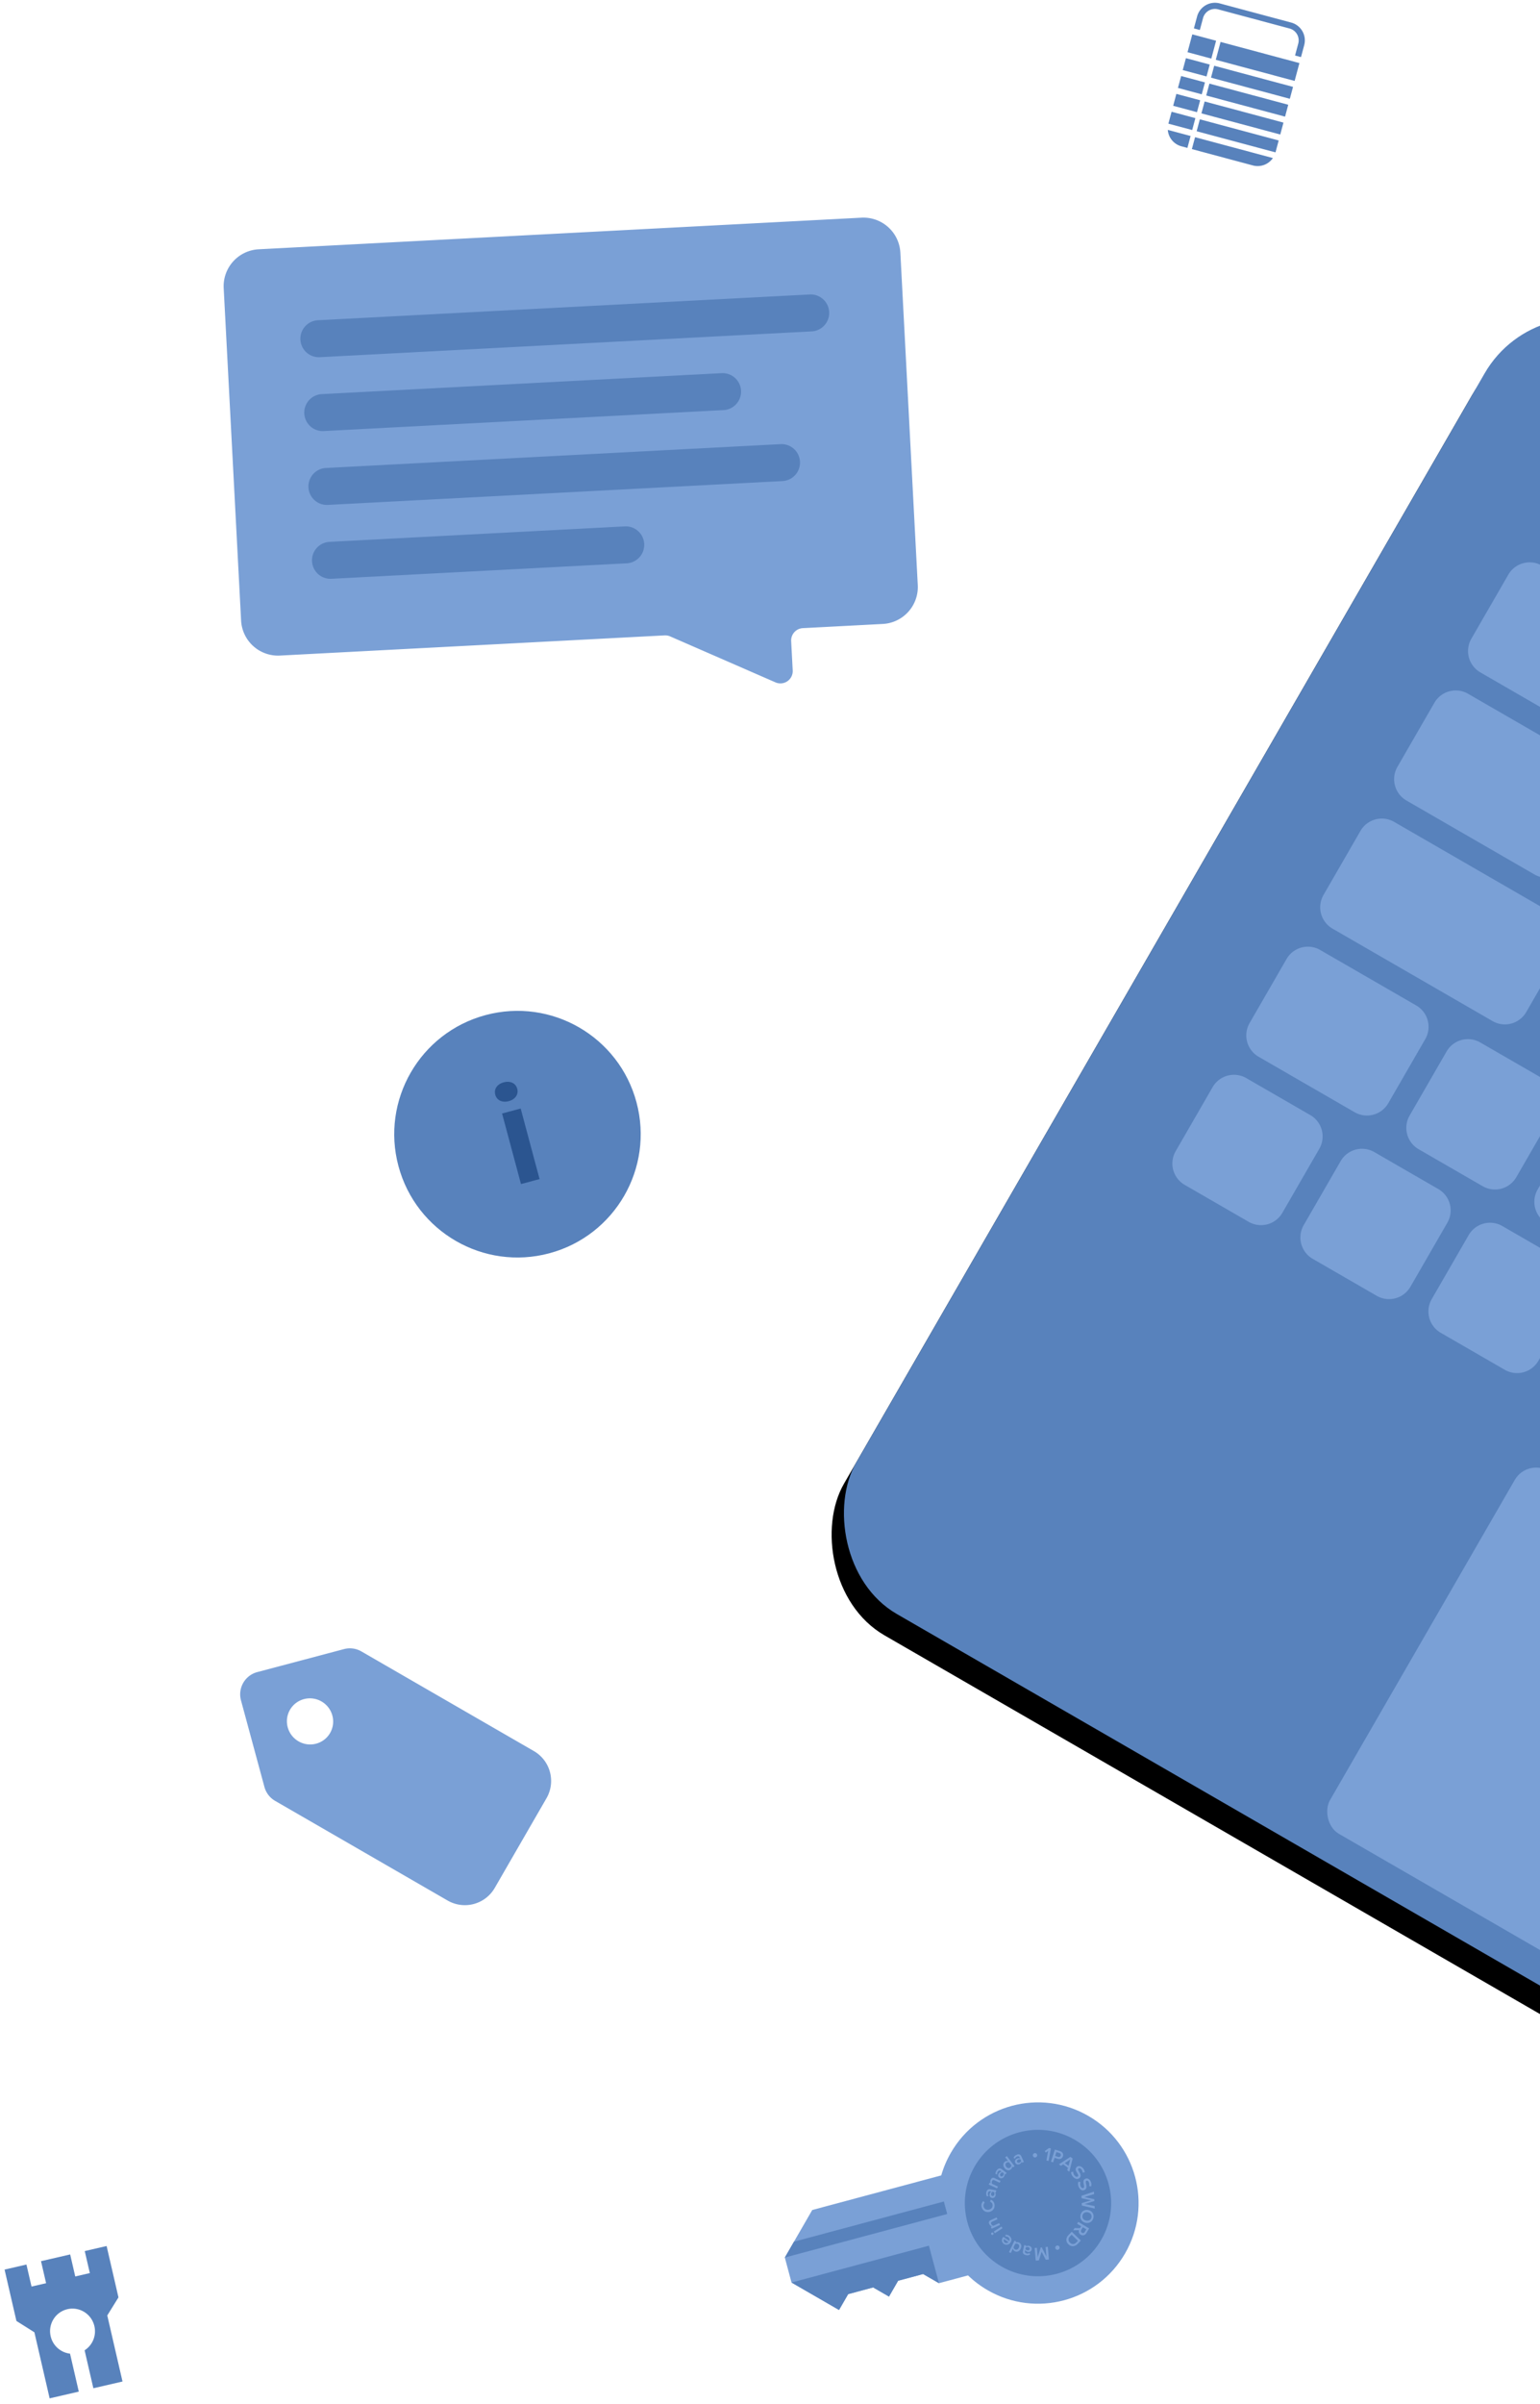<svg height="390" viewBox="0 0 250 390" width="250" xmlns="http://www.w3.org/2000/svg" xmlns:xlink="http://www.w3.org/1999/xlink"><defs><rect id="a" height="240" rx="18" width="220"/><filter id="b" height="103.3%" width="101.8%" x="-.9%" y="-.8%"><feOffset dy="4" in="SourceAlpha" result="shadowOffsetOuter1"/><feColorMatrix in="shadowOffsetOuter1" values="0 0 0 0 0.263 0 0 0 0 0.43 0 0 0 0 0.66 0 0 0 1 0"/></filter></defs><g fill="none" fill-rule="evenodd"><g fill-rule="nonzero"><path d="m44.664 292.157 28.003 16.167a5.6 5.6 0 0 0 7.65-2.05l8.4-14.549a5.6 5.6 0 0 0 -2.05-7.65l-28.003-16.167a3.733 3.733 0 0 0 -2.822-.375l-14.075 3.729a3.733 3.733 0 0 0 -2.647 4.585l3.808 14.053a3.733 3.733 0 0 0 1.736 2.257zm7.533-16.128c1.798 1.039 2.42 3.328 1.39 5.113-1.032 1.786-3.325 2.392-5.123 1.354s-2.42-3.328-1.39-5.113c1.032-1.786 3.325-2.392 5.123-1.354z" fill="#7aa0d6"/><g transform="matrix(.866 .5 -.5 .866 250 45)"><use fill="#000" filter="url(#b)" xlink:href="#a"/><use fill="#5882bc" xlink:href="#a"/><g fill="#7aa0d6"><path d="m23.66 136.34h12a4 4 0 0 1 4 4v12a4 4 0 0 1 -4 4h-12a4 4 0 0 1 -4-4v-12a4 4 0 0 1 4-4zm30-24h12a4 4 0 0 1 4 4v12a4 4 0 0 1 -4 4h-12a4 4 0 0 1 -4-4v-12a4 4 0 0 1 4-4zm12-24h12a4 4 0 0 1 4 4v12a4 4 0 0 1 -4 4h-12a4 4 0 0 1 -4-4v-12a4 4 0 0 1 4-4zm-6-24h12a4 4 0 0 1 4 4v12a4 4 0 0 1 -4 4h-12a4 4 0 0 1 -4-4v-12a4 4 0 0 1 4-4zm-36-24h12a4 4 0 0 1 4 4v12a4 4 0 0 1 -4 4h-12a4 4 0 0 1 -4-4v-12a4 4 0 0 1 4-4zm24 0h12a4 4 0 0 1 4 4v12a4 4 0 0 1 -4 4h-12a4 4 0 0 1 -4-4v-12a4 4 0 0 1 4-4zm42 48h12a4 4 0 0 1 4 4v12a4 4 0 0 1 -4 4h-12a4 4 0 0 1 -4-4v-12a4 4 0 0 1 4-4zm24 0h12a4 4 0 0 1 4 4v12a4 4 0 0 1 -4 4h-12a4 4 0 0 1 -4-4v-12a4 4 0 0 1 4-4zm-36 24h12a4 4 0 0 1 4 4v12a4 4 0 0 1 -4 4h-12a4 4 0 0 1 -4-4v-12a4 4 0 0 1 4-4zm24 0h12a4 4 0 0 1 4 4v12a4 4 0 0 1 -4 4h-12a4 4 0 0 1 -4-4v-12a4 4 0 0 1 4-4zm-54 24h12a4 4 0 0 1 4 4v12a4 4 0 0 1 -4 4h-12a4 4 0 0 1 -4-4v-12a4 4 0 0 1 4-4zm24 0h12a4 4 0 0 1 4 4v12a4 4 0 0 1 -4 4h-12a4 4 0 0 1 -4-4v-12a4 4 0 0 1 4-4zm24 0h18a4 4 0 0 1 4 4v12a4 4 0 0 1 -4 4h-18a4 4 0 0 1 -4-4v-12a4 4 0 0 1 4-4zm-72-24h18a4 4 0 0 1 4 4v12a4 4 0 0 1 -4 4h-18a4 4 0 0 1 -4-4v-12a4 4 0 0 1 4-4zm0-24h30a4 4 0 0 1 4 4v12a4 4 0 0 1 -4 4h-30a4 4 0 0 1 -4-4v-12a4 4 0 0 1 4-4zm0-72h28a4 4 0 0 1 4 4v12a4 4 0 0 1 -4 4h-28a4 4 0 0 1 -4-4v-12a4 4 0 0 1 4-4zm0 48h24a4 4 0 0 1 4 4v12a4 4 0 0 1 -4 4h-24a4 4 0 0 1 -4-4v-12a4 4 0 0 1 4-4z"/><rect height="68" rx="4" width="80" x="94" y="167"/></g></g><g><path d="m41.992 40.443 97.865-5.129a6 6 0 0 1 6.306 5.678l2.826 53.926a6 6 0 0 1 -5.677 6.306l-12.983.68a2 2 0 0 0 -1.892 2.102l.25 4.757a2 2 0 0 1 -2.798 1.938l-17.097-7.457a2 2 0 0 0 -.904-.164l-62.442 3.272a6 6 0 0 1 -6.306-5.677l-2.826-53.926a6 6 0 0 1 5.678-6.306z" fill="#7aa0d6"/><path d="m51.607 51.955 79.89-4.186a3 3 0 0 1 .315 5.991l-79.89 4.187a3 3 0 0 1 -.315-5.992zm.629 11.984 64.91-3.402a3 3 0 0 1 .314 5.992l-64.91 3.402a3 3 0 0 1 -.314-5.992zm1.256 23.967 47.934-2.512a3 3 0 0 1 .314 5.992l-47.934 2.512a3 3 0 0 1 -.314-5.992zm-.628-11.983 73.898-3.873a3 3 0 0 1 .314 5.991l-73.898 3.873a3 3 0 0 1 -.314-5.991z" fill="#5882bc"/></g></g><g transform="matrix(.966 -.259 .259 .966 59.505 169.858)"><circle cx="20" cy="20" fill="#5882bc" fill-rule="nonzero" r="20"/><path d="m18.455 27.962v-11.849h3.126v11.849zm1.569-13.503c-1.128 0-1.848-.656-1.848-1.58 0-.934.72-1.579 1.848-1.579 1.117 0 1.847.645 1.847 1.58 0 .923-.73 1.579-1.847 1.579z" fill="#2b5590"/></g><g transform="matrix(.866 .5 -.5 .866 149.673 327.673)"><path d="m15.33 20.297c-.317-1.27-.485-2.599-.485-3.968 0-9.018 7.31-16.329 16.33-16.329 9.018 0 16.329 7.31 16.329 16.33 0 9.018-7.311 16.329-16.33 16.329-1.368 0-2.697-.168-3.968-.486l-3.454 3.455h-2.97l-2.968 2.969v2.969h-2.97l-2.968 2.969v2.969h-8.907l-2.969-2.97v-8.906l15.33-15.33z" fill="#7aa0d6"/><circle cx="31.174" cy="16.329" fill="#5882bc" r="11.876"/><path d="m27.16 9.645a.352.352 0 0 1 -.062.493.352.352 0 1 1 .063-.493zm2.088-.1-.341.122-.534-1.502-.2.442-.273-.136.359-.765.297-.106zm.754-.166-.354.079-.445-2.016.885-.196c.423-.093.723.145.798.486.076.342-.099.684-.519.777l-.532.118zm.248-1.17c.2-.044.317-.203.274-.397-.043-.193-.216-.288-.416-.244l-.483.107.141.64zm2.792 1.176-.41-.04-.113-.408-.943-.09-.189.38-.41-.039 1.004-1.978.45.043.61 2.132zm-.595-.775-.276-1.015-.463.944.74.07zm1.608 1.207c-.369-.095-.602-.293-.73-.528l.265-.22a.89.89 0 0 0 .56.44c.288.075.439-.037.473-.168.108-.42-1.125-.461-.934-1.198.086-.33.442-.51.88-.396.311.08.537.245.677.473l-.269.209a.84.84 0 0 0 -.52-.378c-.206-.054-.363.011-.402.161-.096.372 1.126.442.933 1.188-.086.333-.394.557-.933.417zm1.584.97c-.316-.213-.47-.478-.512-.741l.322-.119a.89.89 0 0 0 .383.601c.246.166.425.112.501-.001.242-.36-.907-.81-.481-1.44.19-.283.586-.333.961-.08.267.18.425.41.48.67l-.322.108a.84.84 0 0 0 -.364-.53c-.177-.119-.347-.11-.433.018-.215.319.914.792.484 1.431-.193.285-.557.394-1.019.083zm1.903 2.327-.208-.326 1.068-1.158-1.5.482-.207-.326 1.423-1.608.218.342-1.125 1.194 1.57-.495.156.243-1.113 1.215 1.557-.518.218.342zm.588 1.45c-.19-.59.106-1.143.692-1.333s1.15.087 1.34.676c.191.589-.105 1.143-.69 1.333-.587.19-1.151-.087-1.342-.676zm.307-.1c.127.395.516.553.92.422.406-.131.627-.485.5-.88-.13-.398-.514-.553-.92-.422-.404.13-.629.483-.5.88zm-.103 2.835.007-.418.778-.445.006-.36-.77-.012.006-.362 2.064.035-.015.907c-.007.408-.278.67-.659.663-.368-.006-.562-.25-.598-.5l-.82.492zm1.102-.722c-.004.205.124.355.322.359.198.003.33-.143.334-.347l.008-.496-.656-.01zm-1.379 1.781.188-.744 2.002.504-.188.744c-.157.625-.678.943-1.266.795s-.893-.675-.736-1.299zm.31.078c-.11.435.138.766.517.861.387.098.753-.065.866-.513l.099-.393-1.384-.348-.099.393zm-1.03 2.876a.352.352 0 0 1 -.106-.485.352.352 0 1 1 .106.485zm-2.99 1.598.297-.207.879 1.255-.359-1.62.127-.088 1.396.893-.879-1.255.297-.208 1.184 1.692-.419.293-1.238-.792.318 1.436-.419.293-1.183-1.692zm-1.696.438.31-.099.049.154a.631.631 0 0 1 .4-.335c.233-.074.545 0 .645.315.104.328-.115.546-.348.62-.192.061-.377.052-.519-.037l.068.213c.052.165.22.222.417.16.16-.05.28-.154.365-.314l.195.175a.889.889 0 0 1 -.526.42c-.315.1-.635.055-.756-.328zm.706-.03c-.136.044-.253.136-.293.256l.068.215c.102.075.25.083.386.04.174-.055.272-.196.223-.353-.049-.153-.21-.212-.384-.157zm-2.44.198.324-.025.016.203a.605.605 0 0 1 .459-.278c.383-.03.686.238.725.729.037.481-.217.805-.602.836a.6.6 0 0 1 -.498-.207l.061.775-.324.025zm.729.194a.488.488 0 0 0 -.37.228l.046.593a.491.491 0 0 0 .402.17c.256-.02.403-.24.38-.53-.022-.287-.202-.48-.458-.46zm-1.85-.437c.448.036.757.374.72.846-.035.432-.377.756-.818.72-.448-.035-.708-.4-.67-.869l.006-.077 1.15.09c-.006-.226-.161-.425-.442-.447a.633.633 0 0 0 -.436.13l-.131-.225a.871.871 0 0 1 .622-.168zm-.466.873a.4.4 0 0 0 .389.428c.277.022.42-.18.45-.362zm-2.001.018a.203.203 0 0 1 .088.27.2.2 0 1 1 -.088-.27zm.613-1.57.29.147-.677 1.333-.29-.147zm-1.417-.887.265.188-.543.761c-.135.19-.084.32.065.427.136.097.31.099.429.059l.606-.85.264.19-.868 1.216-.265-.188.12-.167a.707.707 0 0 1 -.57-.109c-.261-.187-.292-.421-.114-.67zm-1.381-1.692c.398.462.378 1.103-.103 1.517-.48.414-1.118.338-1.516-.124a.933.933 0 0 1 -.189-.932l.322.132a.613.613 0 0 0 .111.59c.267.31.702.336 1.03.053s.367-.717.1-1.026a.606.606 0 0 0 -.566-.198l-.082-.338c.29-.042.62.01.893.326zm-.854-2.074.106.307-.152.053c.156.063.28.204.345.391.08.231.015.545-.298.653-.324.113-.549-.1-.629-.332-.066-.19-.061-.375.023-.519l-.21.073c-.164.057-.217.226-.149.422.055.158.16.275.323.356l-.17.2a.889.889 0 0 1 -.433-.515c-.109-.313-.072-.633.308-.765zm.047.704c-.047-.134-.142-.249-.263-.286l-.213.074c-.072.104-.077.253-.03.387.06.173.204.267.359.213.152-.052.207-.215.147-.388zm-.222-2.388.028.324-.93.082c-.232.02-.299.145-.283.327.015.166.126.3.234.364l1.04-.092.028.324-1.49.132-.028-.324.204-.018a.707.707 0 0 1 -.287-.503c-.028-.32.13-.496.435-.523zm.2-1.612-.043.323-.16-.022a.631.631 0 0 1 .133.505c-.033.242-.232.494-.56.45-.34-.046-.445-.338-.413-.58.027-.2.115-.363.255-.453l-.221-.03c-.172-.023-.295.104-.323.31a.612.612 0 0 0 .129.463l-.242.102a.889.889 0 0 1 -.156-.655c.044-.328.221-.598.62-.544l.982.131zm-.274.65c.019-.14-.015-.286-.106-.373l-.224-.03c-.111.06-.182.191-.2.332-.025.181.061.33.224.352.16.022.282-.1.306-.28zm.85-2.242-.125.3-.188-.078a.605.605 0 0 1 .039.535c-.148.355-.524.503-.979.315-.446-.186-.619-.56-.47-.917a.6.6 0 0 1 .41-.349l-.718-.298.124-.3zm-.505.561a.488.488 0 0 0 -.034-.433l-.549-.228a.491.491 0 0 0 -.334.28c-.099.237.03.468.299.58.265.11.52.038.618-.199zm1.464-1.92-.19.264-.13-.093a.631.631 0 0 1 -.122.507c-.142.199-.436.327-.705.134-.28-.2-.234-.508-.091-.706.117-.164.27-.266.437-.28l-.18-.13c-.142-.101-.31-.047-.431.121a.612.612 0 0 0 -.105.47l-.261-.024a.889.889 0 0 1 .17-.651c.193-.269.476-.424.803-.19zm-.549.445c.084-.115.122-.26.082-.38l-.183-.131c-.126 0-.25.083-.333.199-.107.148-.101.32.032.416.131.094.296.044.402-.104z" fill="#7aa0d6"/><path d="m23.752 35.628h-2.97l-2.968 2.969v2.969h-2.97l-2.968 2.969v2.969h-8.907l16.33-16.33zm-23.752 5.938 17.814-17.814 1.484 1.484-19.298 19.299z" fill="#5882bc"/></g><path d="m194.781 4.865-.966-.259.52-1.94a3 3 0 0 1 3.665-2.116l11.606 3.11a2.993 2.993 0 0 1 2.116 3.663l-.52 1.94-.966-.258.518-1.932a1.992 1.992 0 0 0 -1.409-2.448l-11.602-3.109a1.998 1.998 0 0 0 -2.444 1.416l-.518 1.932zm12.28 19.855-12.799-3.43.518-1.932 12.799 3.43zm-.423.922a3.005 3.005 0 0 1 -3.244 1.2l-9.908-2.654.518-1.932zm-16.964-5.581.518-1.932 3.864 1.035-.518 1.932zm-.096 1.01 3.701.991-.518 1.932-.973-.26a2.995 2.995 0 0 1 -2.21-2.664zm18.26.75-12.8-3.428.518-1.932 12.799 3.429-.518 1.932zm-17.387-4.658.517-1.932 3.864 1.036-.518 1.931zm18.163 1.761-12.799-3.43.518-1.931 12.798 3.43zm-17.387-4.659.518-1.932 3.863 1.036-.517 1.932zm18.163 1.761-12.798-3.429.517-1.932 12.799 3.43zm-17.386-4.658.517-1.932 3.864 1.035-.518 1.932zm18.163 1.76-12.799-3.428.777-2.898 12.798 3.43-.776 2.898zm-17.387-4.658.777-2.898 3.863 1.035-.776 2.898zm-181.41 373.363 1.421 6.158-4.732 1.093-2.475-10.718-2.916-1.836-1.925-8.336 3.55-.82.825 3.573 2.366-.546-.825-3.573 4.733-1.092.825 3.572 2.366-.546-.825-3.573 3.55-.82 1.924 8.337-1.816 2.928 2.474 10.718-4.732 1.093-1.422-6.158a3.667 3.667 0 0 0 1.588-3.916c-.455-1.973-2.414-3.205-4.374-2.753-1.96.453-3.18 2.42-2.725 4.392a3.667 3.667 0 0 0 3.145 2.823z" fill="#5882bc"/></g></svg>